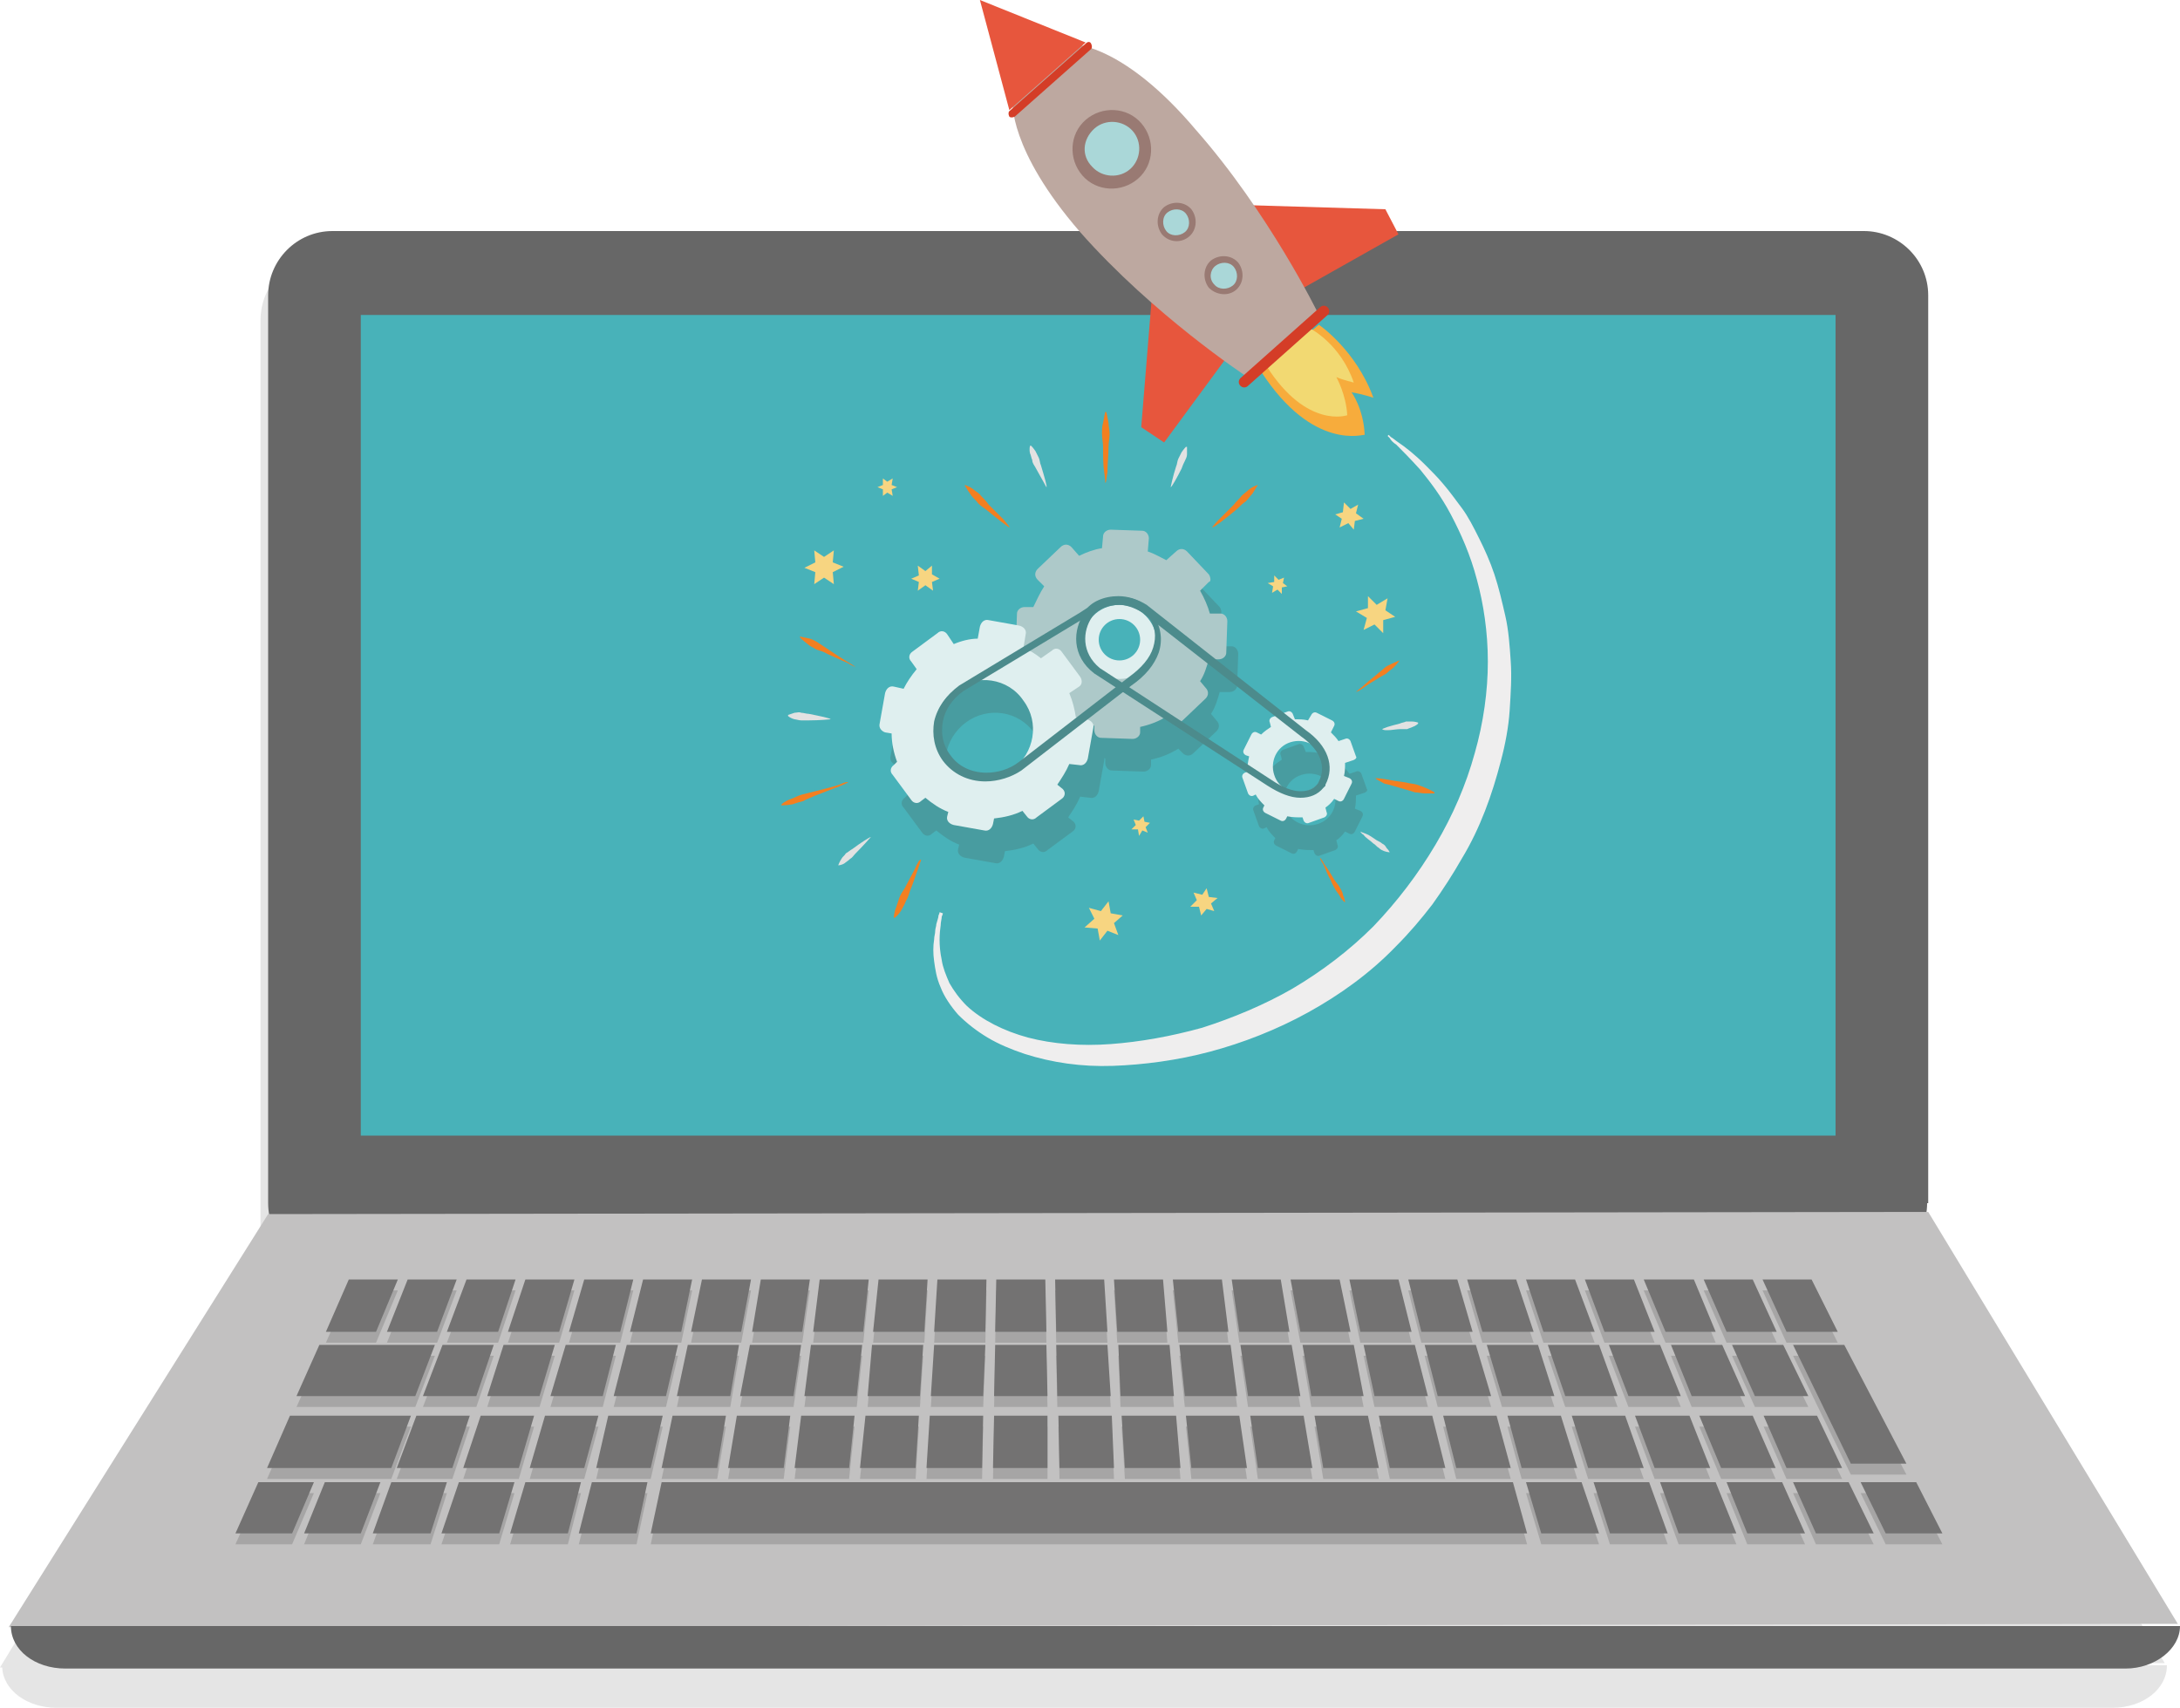 <?xml version="1.0" encoding="utf-8"?>
<!-- Generator: Adobe Illustrator 19.0.0, SVG Export Plug-In . SVG Version: 6.00 Build 0)  -->
<svg version="1.1" id="Layer_1" xmlns="http://www.w3.org/2000/svg" xmlns:xlink="http://www.w3.org/1999/xlink" x="0px" y="0px"
	 viewBox="0 0 200 156.7" style="enable-background:new 0 0 200 156.7;" xml:space="preserve">
<style type="text/css">
	.st0{fill:none;}
	.st1{opacity:0.2;fill-rule:evenodd;clip-rule:evenodd;fill:#818181;}
	.st2{fill-rule:evenodd;clip-rule:evenodd;fill:#676767;}
	.st3{fill-rule:evenodd;clip-rule:evenodd;fill:#C2C1C1;}
	.st4{fill-rule:evenodd;clip-rule:evenodd;fill:#48B2B9;}
	.st5{opacity:0.15;}
	.st6{fill:#090909;}
	.st7{fill:#737272;}
	.st8{fill:#EFEEEE;}
	.st9{fill-rule:evenodd;clip-rule:evenodd;fill:#E7563D;}
	.st10{fill:#BDA8A0;}
	.st11{fill:#AAD7D8;}
	.st12{fill:#997A73;}
	.st13{fill-rule:evenodd;clip-rule:evenodd;fill:#F7AC3C;}
	.st14{fill-rule:evenodd;clip-rule:evenodd;fill:#F2D972;}
	.st15{fill:#D43D27;}
	.st16{fill:#E7563D;}
	.st17{fill-rule:evenodd;clip-rule:evenodd;fill:#F7D581;}
	.st18{fill:#F37F20;}
	.st19{fill:#E2E2E2;}
	.st20{fill:#4B2311;}
	.st21{fill:#ADC9C9;}
	.st22{fill:#DFEFEF;}
	.st23{fill:#4C8B8C;}
</style>
<g id="XMLID_121_">
	<g id="XMLID_894_">
		<g id="XMLID_913_">
			<path id="XMLID_87_" class="st0" d="M100.5,96.2"/>
		</g>
		<g id="XMLID_910_">
			<path id="XMLID_86_" class="st0" d="M100.5,89.6"/>
		</g>
		<g id="XMLID_907_">
			<path id="XMLID_85_" class="st0" d="M111.5,85.6"/>
		</g>
		<g id="XMLID_904_">
			<path id="XMLID_83_" class="st0" d="M109.2,93"/>
		</g>
		<g id="XMLID_901_">
			<path id="XMLID_82_" class="st0" d="M107.3,89.3"/>
		</g>
		<g id="XMLID_898_">
			<path id="XMLID_81_" class="st0" d="M91.2,93"/>
		</g>
		<g id="XMLID_895_">
			<path id="XMLID_63_" class="st0" d="M93.1,89.3"/>
		</g>
	</g>
	<g id="XMLID_122_">
		<path id="XMLID_893_" class="st1" d="M92.5,152.8l106.1-0.2l-22.9-38.2h-0.1c0-0.2,0.1-0.5,0.1-0.8V29.4c0-3.3-2.6-5.9-5.8-5.9
			H29.7c-3.2,0-5.8,2.6-5.8,5.9v84.2c0,0.3,0,0.7,0.1,1l0-1L0,153h0.2c0.1,2.1,2.3,3.7,5,3.7h188.6c2.8,0,5-1.7,5-3.9H92.5z"/>
		<g id="XMLID_123_">
			<g id="XMLID_606_">
				<g id="XMLID_888_">
					<path id="XMLID_892_" class="st2" d="M176.8,110.4c0,3.2-2.6,5.9-5.9,5.9H30.5c-3.2,0-5.9-2.6-5.9-5.9V27.1
						c0-3.2,2.6-5.9,5.9-5.9H171c3.2,0,5.9,2.6,5.9,5.9V110.4z"/>
					<polygon id="XMLID_891_" class="st3" points="24.6,111.4 0.8,149.3 199.8,149 176.9,111.2 					"/>
					<path id="XMLID_890_" class="st2" d="M200,149.2L200,149.2c0,2.1-2.3,3.9-5,3.9H6c-2.8,0-5-1.7-5-3.9l0,0"/>
					<rect id="XMLID_889_" x="33.1" y="28.9" class="st4" width="135.3" height="75.3"/>
				</g>
				<g id="XMLID_607_">
					<g id="XMLID_1671_" class="st5">
						<polygon id="XMLID_1841_" class="st6" points="34.5,123.2 29.9,123.2 32,118.4 36.5,118.4 						"/>
						<polygon id="XMLID_1840_" class="st6" points="38.1,129.1 27.2,129.1 29.3,124.4 39.9,124.4 						"/>
						<polygon id="XMLID_1839_" class="st6" points="35.9,135.7 24.5,135.7 26.6,130.9 37.7,130.9 						"/>
						<polygon id="XMLID_1838_" class="st6" points="40.1,123.2 35.5,123.2 37.4,118.4 41.9,118.4 						"/>
						<polygon id="XMLID_1837_" class="st6" points="45.7,123.2 41,123.2 42.8,118.4 47.3,118.4 						"/>
						<polygon id="XMLID_1836_" class="st6" points="51.3,123.2 46.6,123.2 48.2,118.4 52.7,118.4 						"/>
						<polygon id="XMLID_1835_" class="st6" points="56.9,123.2 52.2,123.2 53.6,118.4 58.1,118.4 						"/>
						<polygon id="XMLID_1834_" class="st6" points="62.5,123.2 57.8,123.2 59,118.4 63.5,118.4 						"/>
						<polygon id="XMLID_1833_" class="st6" points="68,123.2 63.4,123.2 64.4,118.4 68.9,118.4 						"/>
						<polygon id="XMLID_1832_" class="st6" points="73.6,123.2 69,123.2 69.8,118.4 74.3,118.4 						"/>
						<polygon id="XMLID_1831_" class="st6" points="79.2,123.2 74.6,123.2 75.2,118.4 79.7,118.4 						"/>
						<polygon id="XMLID_1830_" class="st6" points="84.8,123.2 80.1,123.2 80.6,118.4 85.1,118.4 						"/>
						<polygon id="XMLID_1829_" class="st6" points="90.4,123.2 85.7,123.2 86,118.4 90.5,118.4 						"/>
						<polygon id="XMLID_1828_" class="st6" points="96,123.2 91.3,123.2 91.4,118.4 95.9,118.4 						"/>
						<polygon id="XMLID_1827_" class="st6" points="101.6,123.2 96.9,123.2 96.8,118.4 101.3,118.4 						"/>
						<polygon id="XMLID_1826_" class="st6" points="107.1,123.2 102.5,123.2 102.2,118.4 106.7,118.4 						"/>
						<polygon id="XMLID_1825_" class="st6" points="112.7,123.2 108.1,123.2 107.6,118.4 112.1,118.4 						"/>
						<polygon id="XMLID_1824_" class="st6" points="118.3,123.2 113.7,123.2 113,118.4 117.5,118.4 						"/>
						<polygon id="XMLID_1823_" class="st6" points="123.9,123.2 119.3,123.2 118.4,118.4 122.9,118.4 						"/>
						<polygon id="XMLID_1822_" class="st6" points="129.5,123.2 124.8,123.2 123.8,118.4 128.3,118.4 						"/>
						<polygon id="XMLID_1821_" class="st6" points="135.1,123.2 130.4,123.2 129.2,118.4 133.7,118.4 						"/>
						<polygon id="XMLID_1820_" class="st6" points="140.7,123.2 136,123.2 134.6,118.4 139.1,118.4 						"/>
						<polygon id="XMLID_1819_" class="st6" points="146.3,123.2 141.6,123.2 140,118.4 144.5,118.4 						"/>
						<polygon id="XMLID_1818_" class="st6" points="151.8,123.2 147.2,123.2 145.4,118.4 149.9,118.4 						"/>
						<polygon id="XMLID_1817_" class="st6" points="157.4,123.2 152.8,123.2 150.8,118.4 155.4,118.4 						"/>
						<polygon id="XMLID_1816_" class="st6" points="163,123.2 158.4,123.2 156.3,118.4 160.8,118.4 						"/>
						<polygon id="XMLID_1815_" class="st6" points="168.6,123.2 163.9,123.2 161.7,118.4 166.2,118.4 						"/>
						<polygon id="XMLID_1814_" class="st6" points="26.8,141.7 21.6,141.7 23.7,137 28.8,137 						"/>
						<polygon id="XMLID_1813_" class="st6" points="33.1,141.7 27.9,141.7 29.8,137 34.9,137 						"/>
						<polygon id="XMLID_1812_" class="st6" points="39.5,141.7 34.2,141.7 35.9,137 41,137 						"/>
						<polygon id="XMLID_1811_" class="st6" points="45.8,141.7 40.5,141.7 42.1,137 47.2,137 						"/>
						<polygon id="XMLID_1810_" class="st6" points="52.1,141.7 46.8,141.7 48.2,137 53.3,137 						"/>
						<polygon id="XMLID_1809_" class="st6" points="58.4,141.7 53.1,141.7 54.3,137 59.4,137 						"/>
						<polygon id="XMLID_1808_" class="st6" points="140.1,141.7 59.7,141.7 60.7,137 138.8,137 						"/>
						<polygon id="XMLID_1807_" class="st6" points="146.7,141.7 141.4,141.7 140,137 145.1,137 						"/>
						<polygon id="XMLID_1806_" class="st6" points="153,141.7 147.7,141.7 146.2,137 151.3,137 						"/>
						<polygon id="XMLID_1805_" class="st6" points="159.3,141.7 154,141.7 152.3,137 157.4,137 						"/>
						<polygon id="XMLID_1804_" class="st6" points="165.6,141.7 160.3,141.7 158.4,137 163.5,137 						"/>
						<polygon id="XMLID_1803_" class="st6" points="171.9,141.7 166.6,141.7 164.5,137 169.6,137 						"/>
						<polygon id="XMLID_1802_" class="st6" points="178.2,141.7 173,141.7 170.7,137 175.8,137 						"/>
						<polygon id="XMLID_1801_" class="st6" points="43.7,129.1 38.8,129.1 40.6,124.4 45.3,124.4 						"/>
						<polygon id="XMLID_1800_" class="st6" points="49.5,129.1 44.7,129.1 46.2,124.4 50.9,124.4 						"/>
						<polygon id="XMLID_1799_" class="st6" points="55.3,129.1 50.5,129.1 51.9,124.4 56.5,124.4 						"/>
						<polygon id="XMLID_1798_" class="st6" points="61.1,129.1 56.3,129.1 57.5,124.4 62.2,124.4 						"/>
						<polygon id="XMLID_1797_" class="st6" points="67,129.1 62.1,129.1 63.1,124.4 67.8,124.4 						"/>
						<polygon id="XMLID_1796_" class="st6" points="72.8,129.1 67.9,129.1 68.8,124.4 73.5,124.4 						"/>
						<polygon id="XMLID_1795_" class="st6" points="78.6,129.1 73.8,129.1 74.4,124.4 79.1,124.4 						"/>
						<polygon id="XMLID_1794_" class="st6" points="84.4,129.1 79.6,129.1 80,124.4 84.7,124.4 						"/>
						<polygon id="XMLID_1793_" class="st6" points="90.2,129.1 85.4,129.1 85.7,124.4 90.4,124.4 						"/>
						<polygon id="XMLID_1792_" class="st6" points="96.1,129.1 91.2,129.1 91.3,124.4 96,124.4 						"/>
						<polygon id="XMLID_1791_" class="st6" points="101.9,129.1 97,129.1 96.9,124.4 101.6,124.4 						"/>
						<polygon id="XMLID_1790_" class="st6" points="107.7,129.1 102.8,129.1 102.6,124.4 107.3,124.4 						"/>
						<polygon id="XMLID_1789_" class="st6" points="113.5,129.1 108.7,129.1 108.2,124.4 112.9,124.4 						"/>
						<polygon id="XMLID_1788_" class="st6" points="119.3,129.1 114.5,129.1 113.8,124.4 118.5,124.4 						"/>
						<polygon id="XMLID_1787_" class="st6" points="125.1,129.1 120.3,129.1 119.5,124.4 124.2,124.4 						"/>
						<polygon id="XMLID_1786_" class="st6" points="131,129.1 126.1,129.1 125.1,124.4 129.8,124.4 						"/>
						<polygon id="XMLID_1785_" class="st6" points="136.8,129.1 131.9,129.1 130.7,124.4 135.4,124.4 						"/>
						<polygon id="XMLID_1784_" class="st6" points="142.6,129.1 137.8,129.1 136.4,124.4 141.1,124.4 						"/>
						<polygon id="XMLID_1783_" class="st6" points="148.4,129.1 143.6,129.1 142,124.4 146.7,124.4 						"/>
						<polygon id="XMLID_1782_" class="st6" points="154.2,129.1 149.4,129.1 147.6,124.4 152.3,124.4 						"/>
						<polygon id="XMLID_1781_" class="st6" points="160.1,129.1 155.2,129.1 153.3,124.4 158,124.4 						"/>
						<polygon id="XMLID_1780_" class="st6" points="165.9,129.1 161,129.1 158.9,124.4 163.6,124.4 						"/>
						<polygon id="XMLID_1779_" class="st6" points="174.9,135.3 169.8,135.3 164.5,124.4 169.2,124.4 						"/>
						<polygon id="XMLID_1778_" class="st6" points="41.5,135.7 36.4,135.7 38.2,130.9 43.1,130.9 						"/>
						<polygon id="XMLID_1777_" class="st6" points="47.6,135.7 42.5,135.7 44.1,130.9 49,130.9 						"/>
						<polygon id="XMLID_1776_" class="st6" points="53.6,135.7 48.6,135.7 50,130.9 54.9,130.9 						"/>
						<polygon id="XMLID_1775_" class="st6" points="59.7,135.7 54.7,135.7 55.8,130.9 60.8,130.9 						"/>
						<polygon id="XMLID_1774_" class="st6" points="65.8,135.7 60.7,135.7 61.7,130.9 66.6,130.9 						"/>
						<polygon id="XMLID_1773_" class="st6" points="71.9,135.7 66.8,135.7 67.6,130.9 72.5,130.9 						"/>
						<polygon id="XMLID_1772_" class="st6" points="77.9,135.7 72.9,135.7 73.5,130.9 78.4,130.9 						"/>
						<polygon id="XMLID_1771_" class="st6" points="84,135.7 78.9,135.7 79.4,130.9 84.3,130.9 						"/>
						<polygon id="XMLID_1770_" class="st6" points="90.1,135.7 85,135.7 85.3,130.9 90.2,130.9 						"/>
						<polygon id="XMLID_1769_" class="st6" points="96.1,135.7 91.1,135.7 91.2,130.9 96.1,130.9 						"/>
						<polygon id="XMLID_1768_" class="st6" points="102.2,135.7 97.2,135.7 97.1,130.9 102,130.9 						"/>
						<polygon id="XMLID_1767_" class="st6" points="108.3,135.7 103.2,135.7 102.9,130.9 107.9,130.9 						"/>
						<polygon id="XMLID_1766_" class="st6" points="114.4,135.7 109.3,135.7 108.8,130.9 113.7,130.9 						"/>
						<polygon id="XMLID_1765_" class="st6" points="120.4,135.7 115.4,135.7 114.7,130.9 119.6,130.9 						"/>
						<polygon id="XMLID_1764_" class="st6" points="126.5,135.7 121.4,135.7 120.6,130.9 125.5,130.9 						"/>
						<polygon id="XMLID_1763_" class="st6" points="132.6,135.7 127.5,135.7 126.5,130.9 131.4,130.9 						"/>
						<polygon id="XMLID_1762_" class="st6" points="138.6,135.7 133.6,135.7 132.4,130.9 137.3,130.9 						"/>
						<polygon id="XMLID_1761_" class="st6" points="144.7,135.7 139.6,135.7 138.3,130.9 143.2,130.9 						"/>
						<polygon id="XMLID_1760_" class="st6" points="150.8,135.7 145.7,135.7 144.2,130.9 149.1,130.9 						"/>
						<polygon id="XMLID_1759_" class="st6" points="156.9,135.7 151.8,135.7 150,130.9 155,130.9 						"/>
						<polygon id="XMLID_1758_" class="st6" points="162.9,135.7 157.9,135.7 155.9,130.9 160.8,130.9 						"/>
						<polygon id="XMLID_1757_" class="st6" points="169,135.7 163.9,135.7 161.8,130.9 166.7,130.9 						"/>
					</g>
					<g id="XMLID_1412_">
						<g id="XMLID_1499_">
							<polygon id="XMLID_1584_" class="st7" points="34.5,122.2 29.9,122.2 32,117.4 36.5,117.4 							"/>
							<polygon id="XMLID_1583_" class="st7" points="38.1,128.1 27.2,128.1 29.3,123.4 39.9,123.4 							"/>
							<polygon id="XMLID_1582_" class="st7" points="35.9,134.7 24.5,134.7 26.6,129.9 37.7,129.9 							"/>
							<polygon id="XMLID_1581_" class="st7" points="40.1,122.2 35.5,122.2 37.4,117.4 41.9,117.4 							"/>
							<polygon id="XMLID_1580_" class="st7" points="45.7,122.2 41,122.2 42.8,117.4 47.3,117.4 							"/>
							<polygon id="XMLID_1579_" class="st7" points="51.3,122.2 46.6,122.2 48.2,117.4 52.7,117.4 							"/>
							<polygon id="XMLID_1578_" class="st7" points="56.9,122.2 52.2,122.2 53.6,117.4 58.1,117.4 							"/>
							<polygon id="XMLID_1577_" class="st7" points="62.5,122.2 57.8,122.2 59,117.4 63.5,117.4 							"/>
							<polygon id="XMLID_1576_" class="st7" points="68,122.2 63.4,122.2 64.4,117.4 68.9,117.4 							"/>
							<polygon id="XMLID_1575_" class="st7" points="73.6,122.2 69,122.2 69.8,117.4 74.3,117.4 							"/>
							<polygon id="XMLID_1574_" class="st7" points="79.2,122.2 74.6,122.2 75.2,117.4 79.7,117.4 							"/>
							<polygon id="XMLID_1573_" class="st7" points="84.8,122.2 80.1,122.2 80.6,117.4 85.1,117.4 							"/>
							<polygon id="XMLID_1572_" class="st7" points="90.4,122.2 85.7,122.2 86,117.4 90.5,117.4 							"/>
							<polygon id="XMLID_1571_" class="st7" points="96,122.2 91.3,122.2 91.4,117.4 95.9,117.4 							"/>
							<polygon id="XMLID_1570_" class="st7" points="101.6,122.2 96.9,122.2 96.8,117.4 101.3,117.4 							"/>
							<polygon id="XMLID_1569_" class="st7" points="107.1,122.2 102.5,122.2 102.2,117.4 106.7,117.4 							"/>
							<polygon id="XMLID_1568_" class="st7" points="112.7,122.2 108.1,122.2 107.6,117.4 112.1,117.4 							"/>
							<polygon id="XMLID_1567_" class="st7" points="118.3,122.2 113.7,122.2 113,117.4 117.5,117.4 							"/>
							<polygon id="XMLID_1566_" class="st7" points="123.9,122.2 119.3,122.2 118.4,117.4 122.9,117.4 							"/>
							<polygon id="XMLID_1565_" class="st7" points="129.5,122.2 124.8,122.2 123.8,117.4 128.3,117.4 							"/>
							<polygon id="XMLID_1564_" class="st7" points="135.1,122.2 130.4,122.2 129.2,117.4 133.7,117.4 							"/>
							<polygon id="XMLID_1563_" class="st7" points="140.7,122.2 136,122.2 134.6,117.4 139.1,117.4 							"/>
							<polygon id="XMLID_1562_" class="st7" points="146.3,122.2 141.6,122.2 140,117.4 144.5,117.4 							"/>
							<polygon id="XMLID_1561_" class="st7" points="151.8,122.2 147.2,122.2 145.4,117.4 149.9,117.4 							"/>
							<polygon id="XMLID_1560_" class="st7" points="157.4,122.2 152.8,122.2 150.8,117.4 155.4,117.4 							"/>
							<polygon id="XMLID_1559_" class="st7" points="163,122.2 158.4,122.2 156.3,117.4 160.8,117.4 							"/>
							<polygon id="XMLID_1558_" class="st7" points="168.6,122.2 163.9,122.2 161.7,117.4 166.2,117.4 							"/>
							<polygon id="XMLID_1557_" class="st7" points="26.8,140.7 21.6,140.7 23.7,136 28.8,136 							"/>
							<polygon id="XMLID_1556_" class="st7" points="33.1,140.7 27.9,140.7 29.8,136 34.9,136 							"/>
							<polygon id="XMLID_1555_" class="st7" points="39.5,140.7 34.2,140.7 35.9,136 41,136 							"/>
							<polygon id="XMLID_1554_" class="st7" points="45.8,140.7 40.5,140.7 42.1,136 47.2,136 							"/>
							<polygon id="XMLID_1553_" class="st7" points="52.1,140.7 46.8,140.7 48.2,136 53.3,136 							"/>
							<polygon id="XMLID_1552_" class="st7" points="58.4,140.7 53.1,140.7 54.3,136 59.4,136 							"/>
							<polygon id="XMLID_1551_" class="st7" points="140.1,140.7 59.7,140.7 60.7,136 138.8,136 							"/>
							<polygon id="XMLID_1550_" class="st7" points="146.7,140.7 141.4,140.7 140,136 145.1,136 							"/>
							<polygon id="XMLID_1549_" class="st7" points="153,140.7 147.7,140.7 146.2,136 151.3,136 							"/>
							<polygon id="XMLID_1548_" class="st7" points="159.3,140.7 154,140.7 152.3,136 157.4,136 							"/>
							<polygon id="XMLID_1547_" class="st7" points="165.6,140.7 160.3,140.7 158.4,136 163.5,136 							"/>
							<polygon id="XMLID_1546_" class="st7" points="171.9,140.7 166.6,140.7 164.5,136 169.6,136 							"/>
							<polygon id="XMLID_1545_" class="st7" points="178.2,140.7 173,140.7 170.7,136 175.8,136 							"/>
							<polygon id="XMLID_1544_" class="st7" points="43.7,128.1 38.8,128.1 40.6,123.4 45.3,123.4 							"/>
							<polygon id="XMLID_1543_" class="st7" points="49.5,128.1 44.7,128.1 46.2,123.4 50.9,123.4 							"/>
							<polygon id="XMLID_1542_" class="st7" points="55.3,128.1 50.5,128.1 51.9,123.4 56.5,123.4 							"/>
							<polygon id="XMLID_1541_" class="st7" points="61.1,128.1 56.3,128.1 57.5,123.4 62.2,123.4 							"/>
							<polygon id="XMLID_1540_" class="st7" points="67,128.1 62.1,128.1 63.1,123.4 67.8,123.4 							"/>
							<polygon id="XMLID_1539_" class="st7" points="72.8,128.1 67.9,128.1 68.8,123.4 73.5,123.4 							"/>
							<polygon id="XMLID_1538_" class="st7" points="78.6,128.1 73.8,128.1 74.4,123.4 79.1,123.4 							"/>
							<polygon id="XMLID_1537_" class="st7" points="84.4,128.1 79.6,128.1 80,123.4 84.7,123.4 							"/>
							<polygon id="XMLID_1536_" class="st7" points="90.2,128.1 85.4,128.1 85.7,123.4 90.4,123.4 							"/>
							<polygon id="XMLID_1535_" class="st7" points="96.1,128.1 91.2,128.1 91.3,123.4 96,123.4 							"/>
							<polygon id="XMLID_1534_" class="st7" points="101.9,128.1 97,128.1 96.9,123.4 101.6,123.4 							"/>
							<polygon id="XMLID_1533_" class="st7" points="107.7,128.1 102.8,128.1 102.6,123.4 107.3,123.4 							"/>
							<polygon id="XMLID_1532_" class="st7" points="113.5,128.1 108.7,128.1 108.2,123.4 112.9,123.4 							"/>
							<polygon id="XMLID_1531_" class="st7" points="119.3,128.1 114.5,128.1 113.8,123.4 118.5,123.4 							"/>
							<polygon id="XMLID_1530_" class="st7" points="125.1,128.1 120.3,128.1 119.5,123.4 124.2,123.4 							"/>
							<polygon id="XMLID_1529_" class="st7" points="131,128.1 126.1,128.1 125.1,123.4 129.8,123.4 							"/>
							<polygon id="XMLID_1528_" class="st7" points="136.8,128.1 131.9,128.1 130.7,123.4 135.4,123.4 							"/>
							<polygon id="XMLID_1527_" class="st7" points="142.6,128.1 137.8,128.1 136.4,123.4 141.1,123.4 							"/>
							<polygon id="XMLID_1526_" class="st7" points="148.4,128.1 143.6,128.1 142,123.4 146.7,123.4 							"/>
							<polygon id="XMLID_1525_" class="st7" points="154.2,128.1 149.4,128.1 147.6,123.4 152.3,123.4 							"/>
							<polygon id="XMLID_1524_" class="st7" points="160.1,128.1 155.2,128.1 153.3,123.4 158,123.4 							"/>
							<polygon id="XMLID_1523_" class="st7" points="165.9,128.1 161,128.1 158.9,123.4 163.6,123.4 							"/>
							<polygon id="XMLID_1522_" class="st7" points="174.9,134.3 169.8,134.3 164.5,123.4 169.2,123.4 							"/>
							<polygon id="XMLID_1521_" class="st7" points="41.5,134.7 36.4,134.7 38.2,129.9 43.1,129.9 							"/>
							<polygon id="XMLID_1520_" class="st7" points="47.6,134.7 42.5,134.7 44.1,129.9 49,129.9 							"/>
							<polygon id="XMLID_1519_" class="st7" points="53.6,134.7 48.6,134.7 50,129.9 54.9,129.9 							"/>
							<polygon id="XMLID_1518_" class="st7" points="59.7,134.7 54.7,134.7 55.8,129.9 60.8,129.9 							"/>
							<polygon id="XMLID_1517_" class="st7" points="65.8,134.7 60.7,134.7 61.7,129.9 66.6,129.9 							"/>
							<polygon id="XMLID_1516_" class="st7" points="71.9,134.7 66.8,134.7 67.6,129.9 72.5,129.9 							"/>
							<polygon id="XMLID_1515_" class="st7" points="77.9,134.7 72.9,134.7 73.5,129.9 78.4,129.9 							"/>
							<polygon id="XMLID_1514_" class="st7" points="84,134.7 78.9,134.7 79.4,129.9 84.3,129.9 							"/>
							<polygon id="XMLID_1513_" class="st7" points="90.1,134.7 85,134.7 85.3,129.9 90.2,129.9 							"/>
							<polygon id="XMLID_1512_" class="st7" points="96.1,134.7 91.1,134.7 91.2,129.9 96.1,129.9 							"/>
							<polygon id="XMLID_1511_" class="st7" points="102.2,134.7 97.2,134.7 97.1,129.9 102,129.9 							"/>
							<polygon id="XMLID_1510_" class="st7" points="108.3,134.7 103.2,134.7 102.9,129.9 107.9,129.9 							"/>
							<polygon id="XMLID_1509_" class="st7" points="114.4,134.7 109.3,134.7 108.8,129.9 113.7,129.9 							"/>
							<polygon id="XMLID_1508_" class="st7" points="120.4,134.7 115.4,134.7 114.7,129.9 119.6,129.9 							"/>
							<polygon id="XMLID_1507_" class="st7" points="126.5,134.7 121.4,134.7 120.6,129.9 125.5,129.9 							"/>
							<polygon id="XMLID_1506_" class="st7" points="132.6,134.7 127.5,134.7 126.5,129.9 131.4,129.9 							"/>
							<polygon id="XMLID_1505_" class="st7" points="138.6,134.7 133.6,134.7 132.4,129.9 137.3,129.9 							"/>
							<polygon id="XMLID_1504_" class="st7" points="144.7,134.7 139.6,134.7 138.3,129.9 143.2,129.9 							"/>
							<polygon id="XMLID_1503_" class="st7" points="150.8,134.7 145.7,134.7 144.2,129.9 149.1,129.9 							"/>
							<polygon id="XMLID_1502_" class="st7" points="156.9,134.7 151.8,134.7 150,129.9 155,129.9 							"/>
							<polygon id="XMLID_1501_" class="st7" points="162.9,134.7 157.9,134.7 155.9,129.9 160.8,129.9 							"/>
							<polygon id="XMLID_1500_" class="st7" points="169,134.7 163.9,134.7 161.8,129.9 166.7,129.9 							"/>
						</g>
					</g>
				</g>
			</g>
			<g id="XMLID_124_">
				<g id="XMLID_552_">
					<path id="XMLID_588_" class="st8" d="M127.4,39.9c0,0,0.1,0.1,0.2,0.2c0.2,0.1,0.4,0.3,0.7,0.5c0.6,0.4,1.5,1.1,2.5,2.1
						c0.5,0.5,1.1,1.1,1.6,1.7c0.6,0.7,1.1,1.4,1.7,2.2c0.6,0.8,1.1,1.8,1.6,2.8c0.5,1,1,2.1,1.4,3.3c0.4,1.2,0.7,2.5,1,3.8
						c0.3,1.3,0.4,2.7,0.5,4.2c0.1,1.4,0,2.9-0.1,4.5c-0.1,1.5-0.4,3.1-0.8,4.6c-0.8,3.1-1.9,6.2-3.6,9c-0.8,1.4-1.7,2.8-2.7,4.2
						c-1,1.3-2.1,2.6-3.3,3.8c-2.4,2.5-5.2,4.5-8.1,6.1c-2.9,1.6-6,2.8-9,3.6c-3,0.8-6.1,1.2-8.9,1.3c-2.9,0.1-5.6-0.3-8.1-1.1
						c-1.2-0.4-2.4-0.9-3.4-1.5c-1-0.6-1.9-1.3-2.7-2.1c-0.7-0.8-1.3-1.7-1.6-2.5c-0.4-0.9-0.5-1.7-0.6-2.4c-0.1-0.7-0.1-1.4,0-2
						c0-0.3,0.1-0.5,0.1-0.8c0-0.2,0.1-0.4,0.1-0.6c0.1-0.4,0.2-0.6,0.2-0.8c0.1-0.2,0.1-0.3,0.1-0.3l0.3,0.1c0,0,0,0.1-0.1,0.3
						c0,0.2-0.1,0.5-0.1,0.8c-0.1,0.7-0.2,1.8,0.1,3.2c0.1,0.7,0.4,1.4,0.7,2.1c0.4,0.7,0.9,1.4,1.6,2.1c1.4,1.3,3.4,2.3,5.6,2.9
						c2.3,0.6,4.9,0.8,7.6,0.6c2.7-0.2,5.5-0.7,8.4-1.5c2.8-0.9,5.7-2.1,8.3-3.6c2.7-1.6,5.2-3.5,7.4-5.7c2.2-2.3,4.1-4.8,5.7-7.5
						c1.6-2.7,2.8-5.5,3.6-8.4c0.8-2.8,1.2-5.7,1.2-8.4c0-2.7-0.4-5.3-1-7.5c-0.6-2.3-1.5-4.3-2.4-6c-0.9-1.7-1.9-3-2.8-4.1
						c-0.9-1-1.7-1.8-2.2-2.3c-0.3-0.2-0.5-0.4-0.6-0.6c-0.1-0.1-0.2-0.2-0.2-0.2L127.4,39.9z"/>
					<g id="XMLID_553_">
						<polyline id="XMLID_587_" class="st9" points="113.6,18.8 127.1,19.2 128.3,21.5 118.9,26.8 						"/>
						<polyline id="XMLID_586_" class="st9" points="105.8,25.7 104.7,39.2 106.8,40.6 113.2,31.9 						"/>
						<g id="XMLID_564_">
							<path id="XMLID_585_" class="st10" d="M98.7,4.1l-2.9,2.6l-2.9,2.6c0,0-0.4,4.4,6.2,12c6.7,7.6,15.2,13.2,15.2,13.2l3.3-2.9
								l3.3-2.9c0,0-4.5-9.2-11.2-16.8C103.2,4.2,98.7,4.1,98.7,4.1z"/>
							<g id="XMLID_566_">
								<g id="XMLID_580_">
									<circle id="XMLID_584_" class="st11" cx="102" cy="13.7" r="3"/>
									<path id="XMLID_581_" class="st12" d="M104.4,16.4c1.5-1.3,1.6-3.6,0.3-5.1c-1.3-1.5-3.6-1.6-5.1-0.3
										c-1.5,1.3-1.6,3.6-0.3,5.1C100.6,17.6,102.9,17.7,104.4,16.4z M100.4,11.8c1-0.9,2.6-0.8,3.5,0.2c0.9,1,0.8,2.6-0.2,3.5
										c-1,0.9-2.6,0.8-3.5-0.2C99.2,14.3,99.3,12.8,100.4,11.8z"/>
								</g>
								<g id="XMLID_575_">
									<circle id="XMLID_579_" class="st11" cx="107.9" cy="20.4" r="1.4"/>
									<path id="XMLID_576_" class="st12" d="M109.1,21.7c0.7-0.6,0.8-1.7,0.2-2.5c-0.6-0.7-1.7-0.8-2.5-0.2
										c-0.7,0.6-0.8,1.7-0.2,2.5C107.3,22.3,108.4,22.3,109.1,21.7z M107.1,19.5c0.5-0.4,1.3-0.4,1.7,0.1
										c0.4,0.5,0.4,1.3-0.1,1.7c-0.5,0.4-1.3,0.4-1.7-0.1C106.6,20.7,106.6,19.9,107.1,19.5z"/>
								</g>
								<g id="XMLID_567_">
									<circle id="XMLID_574_" class="st11" cx="112.3" cy="25.3" r="1.4"/>
									<path id="XMLID_568_" class="st12" d="M113.4,26.6c0.7-0.6,0.8-1.7,0.2-2.5c-0.6-0.7-1.7-0.8-2.5-0.2
										c-0.7,0.6-0.8,1.7-0.2,2.5C111.6,27.1,112.7,27.2,113.4,26.6z M111.5,24.4c0.5-0.4,1.3-0.4,1.7,0.1
										c0.4,0.5,0.4,1.3-0.1,1.7c-0.5,0.4-1.3,0.4-1.7-0.1C110.9,25.6,111,24.8,111.5,24.4z"/>
								</g>
							</g>
						</g>
						<g id="XMLID_558_">
							<path id="XMLID_563_" class="st13" d="M115.7,34.1l5.3-4.3c0,0,3.4,2.3,5,6.7c0,0-0.8-0.3-2-0.5c0,0,1.1,1.5,1.2,3.9
								C125.2,39.8,120.5,41.5,115.7,34.1z"/>
							<path id="XMLID_562_" class="st14" d="M116.2,33.6l4.1-3.4c0,0,2.7,1.4,3.9,4.9c0,0-0.9-0.2-1.6-0.5c0,0,0.9,1.6,1,3.5
								C123.6,38.1,119.9,39.4,116.2,33.6z"/>
							<path id="XMLID_559_" class="st15" d="M121.8,28.2c0.2,0.2,0.2,0.5,0,0.7l-7.3,6.5c-0.2,0.2-0.5,0.2-0.7,0l0,0
								c-0.2-0.2-0.2-0.5,0-0.7l7.3-6.5C121.3,28,121.6,28,121.8,28.2L121.8,28.2z"/>
						</g>
						<g id="XMLID_554_">
							<polygon id="XMLID_557_" class="st16" points="92.6,10.1 89.9,0 99.6,3.9 							"/>
							<path id="XMLID_556_" class="st15" d="M100.1,4c0.1,0.2,0.1,0.4,0,0.5l-7,6.2c-0.2,0.1-0.4,0.1-0.5,0l0,0
								c-0.1-0.2-0.1-0.4,0-0.5l7-6.2C99.8,3.8,100,3.8,100.1,4L100.1,4z"/>
						</g>
					</g>
				</g>
				<g id="XMLID_133_">
					<g id="XMLID_513_">
						<g id="XMLID_536_">
							<g id="XMLID_548_">
								<polygon id="XMLID_551_" class="st17" points="111.4,83.6 110.7,83.4 110.2,84 110,83.2 109.2,83.2 109.8,82.6 109.5,81.9 
									110.3,82.1 110.7,81.5 110.9,82.3 111.7,82.4 111.1,82.9 								"/>
								<polygon id="XMLID_550_" class="st17" points="102.6,85.8 101.6,85.4 100.9,86.3 100.7,85.2 99.5,85.1 100.4,84.3 
									99.9,83.3 101,83.6 101.7,82.7 101.9,83.8 103,84 102.2,84.7 								"/>
								<polygon id="XMLID_549_" class="st17" points="105.3,76.4 104.8,76.2 104.5,76.7 104.4,76.1 103.8,76.1 104.2,75.7 
									104,75.2 104.5,75.3 104.9,74.9 105,75.4 105.5,75.5 105.1,75.9 								"/>
							</g>
							<g id="XMLID_543_">
								<polygon id="XMLID_547_" class="st17" points="124.6,46.3 124.4,47.1 125.1,47.6 124.3,47.8 124.2,48.6 123.7,48 
									122.9,48.4 123.1,47.6 122.5,47.2 123.2,47 123.3,46.1 123.9,46.7 								"/>
								<polygon id="XMLID_545_" class="st17" points="127.3,54.9 127.1,56 128,56.6 126.9,56.9 126.9,58.1 126.1,57.3 125.1,57.8 
									125.4,56.7 124.4,56.1 125.5,55.8 125.5,54.7 126.3,55.5 								"/>
								<polygon id="XMLID_544_" class="st17" points="117.8,53 117.7,53.5 118.1,53.8 117.6,53.9 117.6,54.5 117.2,54.1 
									116.7,54.4 116.8,53.8 116.3,53.5 116.9,53.4 116.9,52.8 117.3,53.2 								"/>
							</g>
							<g id="XMLID_538_">
								<polygon id="XMLID_542_" class="st17" points="85.6,54.2 84.9,53.7 84.2,54.2 84.3,53.4 83.6,53.1 84.3,52.8 84.2,51.9 
									84.9,52.4 85.5,51.9 85.5,52.7 86.2,53.1 85.5,53.4 								"/>
								<polygon id="XMLID_540_" class="st17" points="76.5,53.6 75.6,53 74.7,53.6 74.8,52.5 73.8,52.1 74.8,51.6 74.7,50.5 
									75.6,51.1 76.5,50.5 76.4,51.6 77.4,52 76.4,52.5 								"/>
								<polygon id="XMLID_539_" class="st17" points="81.9,45.5 81.4,45.2 81,45.5 81,44.9 80.5,44.7 81,44.5 81,43.9 81.4,44.2 
									81.9,43.9 81.8,44.5 82.3,44.7 81.8,44.9 								"/>
							</g>
						</g>
						<g id="XMLID_515_">
							<g id="XMLID_529_">
								<path id="XMLID_535_" class="st18" d="M101.4,44.3c0,0,0-0.4-0.1-1c-0.1-0.6-0.1-1.4-0.1-2.3c0-0.4-0.1-0.8-0.1-1.2
									c0-0.4,0-0.7,0.1-1c0.1-0.6,0.2-1,0.2-1h0.1c0,0,0.1,0.4,0.2,1c0,0.3,0.1,0.7,0.1,1c0,0.4-0.1,0.8-0.1,1.2
									c0,0.8-0.1,1.6-0.1,2.3C101.5,43.9,101.5,44.3,101.4,44.3L101.4,44.3z"/>
								<path id="XMLID_533_" class="st18" d="M111.2,48.4c0,0,0.2-0.3,0.6-0.7c0.4-0.4,0.9-0.9,1.4-1.4c0.2-0.3,0.5-0.5,0.7-0.8
									c0.2-0.2,0.5-0.4,0.7-0.6c0.4-0.3,0.8-0.4,0.8-0.4l0,0c0,0-0.2,0.3-0.5,0.8c-0.2,0.2-0.4,0.5-0.6,0.7
									c-0.3,0.2-0.5,0.4-0.8,0.7c-0.6,0.5-1.1,0.9-1.5,1.2C111.6,48.2,111.3,48.4,111.2,48.4L111.2,48.4z"/>
								<path id="XMLID_532_" class="st18" d="M92.6,48.4c0,0-0.3-0.2-0.7-0.5c-0.4-0.3-1-0.8-1.5-1.2c-0.3-0.2-0.6-0.4-0.8-0.7
									c-0.2-0.2-0.5-0.5-0.6-0.7c-0.3-0.4-0.5-0.8-0.5-0.8l0,0c0,0,0.4,0.1,0.8,0.4c0.2,0.2,0.5,0.3,0.7,0.6
									c0.2,0.2,0.5,0.5,0.7,0.8c0.5,0.5,1,1,1.4,1.4C92.4,48.1,92.7,48.4,92.6,48.4L92.6,48.4z"/>
								<path id="XMLID_531_" class="st19" d="M96,44.7c0,0-0.5-0.9-1-1.8c-0.1-0.2-0.3-0.4-0.3-0.7c-0.1-0.2-0.1-0.4-0.2-0.6
									c-0.1-0.4,0-0.7,0-0.7l0.1,0c0,0,0.2,0.2,0.4,0.5c0.1,0.2,0.2,0.4,0.3,0.6c0.1,0.2,0.1,0.5,0.2,0.7
									C95.8,43.7,96.1,44.7,96,44.7L96,44.7z"/>
								<path id="XMLID_530_" class="st19" d="M107.4,44.7c0,0,0.2-1,0.5-1.9c0.1-0.2,0.1-0.5,0.2-0.7c0.1-0.2,0.2-0.4,0.3-0.6
									c0.2-0.3,0.4-0.5,0.4-0.5l0.1,0c0,0,0,0.3,0,0.7c0,0.2-0.1,0.4-0.2,0.6c-0.1,0.2-0.2,0.4-0.3,0.7
									C108,43.8,107.5,44.7,107.4,44.7L107.4,44.7z"/>
							</g>
							<g id="XMLID_523_">
								<path id="XMLID_528_" class="st18" d="M77.8,71.8c0,0-0.4,0.2-0.9,0.4c-0.6,0.2-1.3,0.5-2.1,0.8c-0.4,0.2-0.8,0.3-1.1,0.5
									c-0.4,0.1-0.7,0.2-1,0.3c-0.6,0.1-1,0.1-1,0.1l0-0.1c0,0,0.3-0.3,0.9-0.5c0.3-0.1,0.6-0.3,1-0.4c0.4-0.1,0.8-0.2,1.2-0.3
									c0.8-0.2,1.6-0.4,2.2-0.6C77.4,71.8,77.8,71.7,77.8,71.8L77.8,71.8z"/>
								<path id="XMLID_527_" class="st18" d="M78.5,61.2c0,0-0.3-0.1-0.8-0.4c-0.5-0.2-1.1-0.5-1.8-0.8c-0.3-0.2-0.7-0.3-1-0.4
									c-0.3-0.2-0.6-0.3-0.8-0.5c-0.4-0.3-0.7-0.6-0.7-0.6l0-0.1c0,0,0.4,0.1,0.9,0.2c0.3,0.1,0.5,0.2,0.8,0.4
									c0.3,0.2,0.6,0.4,0.9,0.6c0.6,0.4,1.2,0.8,1.7,1.1C78.2,61,78.5,61.2,78.5,61.2L78.5,61.2z"/>
								<path id="XMLID_526_" class="st18" d="M84.5,78.9c0,0-0.1,0.3-0.3,0.9c-0.2,0.5-0.4,1.2-0.7,1.9c-0.1,0.3-0.2,0.7-0.4,1
									c-0.1,0.3-0.3,0.6-0.4,0.8c-0.3,0.5-0.6,0.7-0.6,0.7l-0.1,0c0,0,0-0.4,0.2-0.9c0.1-0.3,0.2-0.6,0.3-0.9
									c0.1-0.3,0.3-0.6,0.5-0.9c0.3-0.6,0.7-1.3,0.9-1.7C84.2,79.1,84.4,78.8,84.5,78.9L84.5,78.9z"/>
								<path id="XMLID_525_" class="st19" d="M79.9,76.8c0,0-0.7,0.8-1.4,1.5c-0.2,0.2-0.3,0.4-0.5,0.5c-0.2,0.2-0.4,0.3-0.5,0.4
									c-0.3,0.2-0.6,0.2-0.6,0.2l0,0c0,0,0.1-0.3,0.3-0.6c0.1-0.2,0.3-0.3,0.4-0.5c0.2-0.1,0.4-0.3,0.6-0.4
									C79,77.3,79.8,76.8,79.9,76.8L79.9,76.8z"/>
								<path id="XMLID_524_" class="st19" d="M76.2,66c0,0-1,0.1-2,0.1c-0.3,0-0.5,0-0.7,0c-0.2,0-0.5-0.1-0.6-0.1
									c-0.4-0.1-0.6-0.3-0.6-0.3l0-0.1c0,0,0.3-0.1,0.6-0.2c0.2,0,0.4-0.1,0.6,0c0.2,0,0.5,0.1,0.7,0.1
									C75.2,65.7,76.2,65.9,76.2,66L76.2,66z"/>
							</g>
							<g id="XMLID_516_">
								<path id="XMLID_522_" class="st18" d="M126.2,71.4c0,0,0.3,0,0.9,0.1c0.5,0.1,1.2,0.2,1.9,0.3c0.3,0.1,0.7,0.1,1,0.2
									c0.3,0.1,0.6,0.2,0.8,0.3c0.5,0.2,0.8,0.4,0.8,0.4l0,0.1c0,0-0.4,0-0.9,0c-0.3,0-0.6-0.1-0.9-0.1c-0.3-0.1-0.6-0.2-1-0.3
									c-0.7-0.2-1.3-0.4-1.8-0.5C126.5,71.6,126.2,71.5,126.2,71.4L126.2,71.4z"/>
								<path id="XMLID_521_" class="st18" d="M121.1,78.7c0,0,0.2,0.2,0.4,0.6c0.3,0.4,0.6,0.9,0.9,1.4c0.2,0.3,0.4,0.5,0.5,0.7
									c0.1,0.2,0.3,0.5,0.3,0.7c0.2,0.4,0.2,0.7,0.2,0.7l0,0c0,0-0.3-0.2-0.5-0.6c-0.1-0.2-0.3-0.4-0.4-0.6
									c-0.1-0.2-0.3-0.5-0.4-0.8c-0.3-0.5-0.5-1.1-0.7-1.5C121.2,79,121.1,78.8,121.1,78.7L121.1,78.7z"/>
								<path id="XMLID_520_" class="st18" d="M124.4,63.5c0,0,0.2-0.2,0.6-0.5c0.3-0.3,0.8-0.7,1.3-1.1c0.2-0.2,0.5-0.4,0.7-0.6
									c0.2-0.2,0.5-0.3,0.7-0.4c0.4-0.2,0.7-0.3,0.7-0.3l0,0c0,0-0.2,0.3-0.5,0.6c-0.2,0.2-0.4,0.3-0.6,0.5
									c-0.2,0.2-0.5,0.3-0.8,0.5c-0.5,0.3-1,0.6-1.4,0.9C124.7,63.4,124.4,63.5,124.4,63.5L124.4,63.5z"/>
								<path id="XMLID_519_" class="st19" d="M126.8,66.9c0,0,0.2-0.1,0.5-0.2c0.3-0.1,0.7-0.2,1.1-0.3c0.2-0.1,0.4-0.1,0.6-0.2
									c0.2,0,0.4,0,0.5,0c0.3,0,0.6,0.1,0.6,0.1l0,0.1c0,0-0.2,0.2-0.5,0.3c-0.2,0.1-0.3,0.1-0.5,0.2c-0.2,0-0.4,0-0.6,0
									c-0.4,0-0.8,0.1-1.2,0.1C127.1,67,126.9,67,126.8,66.9L126.8,66.9z"/>
								<path id="XMLID_518_" class="st19" d="M124.8,76.3c0,0,0.2,0.1,0.5,0.2c0.3,0.1,0.7,0.4,1,0.6c0.2,0.1,0.4,0.2,0.5,0.3
									c0.2,0.1,0.3,0.2,0.4,0.4c0.2,0.2,0.3,0.4,0.3,0.4l0,0c0,0-0.2,0-0.5-0.1c-0.2-0.1-0.3-0.1-0.5-0.3
									c-0.2-0.1-0.3-0.3-0.5-0.4c-0.3-0.3-0.7-0.5-0.9-0.8C124.9,76.5,124.8,76.3,124.8,76.3L124.8,76.3z"/>
							</g>
						</g>
					</g>
					<g id="XMLID_135_">
						<g id="XMLID_180_">
							<g id="XMLID_222_">
								<g id="XMLID_249_" class="st5">
									<path id="XMLID_265_" class="st20" d="M111.9,55.7l-2-2.1c-0.3-0.3-0.7-0.3-1,0l-0.9,0.8c-0.6-0.3-1.1-0.6-1.7-0.8l0.1-1.2
										c0-0.4-0.3-0.7-0.6-0.7l-2.9-0.1c-0.4,0-0.7,0.3-0.7,0.6l-0.1,1.1c-0.7,0.1-1.5,0.4-2.1,0.7l-0.7-0.8c-0.3-0.3-0.7-0.3-1,0
										l-2.1,2c-0.3,0.3-0.3,0.7,0,1l0.6,0.6c-0.4,0.6-0.7,1.3-1,1.9l-0.8,0c-0.4,0-0.7,0.3-0.7,0.6l-0.1,2.9
										c0,0.4,0.3,0.7,0.6,0.7l0.6,0c0.1,0.9,0.4,1.7,0.9,2.5l-0.4,0.4c-0.3,0.3-0.3,0.7,0,1l2,2.1c0.3,0.3,0.7,0.3,1,0l0.3-0.3
										c0.7,0.5,1.5,0.8,2.2,1l0,0.4c0,0.4,0.3,0.7,0.6,0.7l2.9,0.1c0.4,0,0.7-0.3,0.7-0.6l0-0.5c0.9-0.2,1.7-0.5,2.5-1l0.4,0.4
										c0.3,0.3,0.7,0.3,1,0l2.1-2c0.3-0.3,0.3-0.7,0-1l-0.5-0.6c0.4-0.6,0.6-1.3,0.8-2l0.9,0c0.4,0,0.7-0.3,0.7-0.6l0.1-2.9
										c0-0.4-0.3-0.7-0.6-0.7l-1,0c-0.2-0.7-0.5-1.4-0.9-2.1l0.8-0.8C112.1,56.4,112.1,56,111.9,55.7z M106.3,59.2
										c1.3,1.4,1.3,3.7-0.1,5c-1.4,1.3-3.7,1.3-5-0.1c-1.4-1.4-1.3-3.7,0.1-5C102.7,57.7,105,57.8,106.3,59.2z"/>
									<path id="XMLID_262_" class="st20" d="M100.1,65.1l-1.7-2.3c-0.2-0.3-0.6-0.4-0.9-0.1l-1,0.7c-0.5-0.4-1-0.7-1.6-1l0.2-1.2
										c0.1-0.4-0.2-0.7-0.6-0.8l-2.8-0.5c-0.4-0.1-0.7,0.2-0.8,0.6l-0.2,1.1c-0.7,0-1.5,0.2-2.2,0.5l-0.6-0.9
										c-0.2-0.3-0.6-0.4-0.9-0.1l-2.3,1.7c-0.3,0.2-0.4,0.6-0.1,0.9l0.5,0.7c-0.5,0.6-0.9,1.2-1.2,1.8L83,66
										c-0.4-0.1-0.7,0.2-0.8,0.6l-0.5,2.8c-0.1,0.4,0.2,0.7,0.5,0.8l0.6,0.1c0,0.9,0.2,1.8,0.5,2.6L83,73.2
										c-0.3,0.2-0.4,0.6-0.1,0.9l1.7,2.3c0.2,0.3,0.6,0.4,0.9,0.1l0.4-0.3c0.6,0.5,1.3,1,2.1,1.3l-0.1,0.4
										c-0.1,0.4,0.2,0.7,0.6,0.8l2.8,0.5c0.4,0.1,0.7-0.2,0.8-0.6l0.1-0.5c0.9-0.1,1.8-0.3,2.6-0.7l0.4,0.5
										c0.2,0.3,0.6,0.4,0.9,0.1l2.3-1.7c0.3-0.2,0.4-0.6,0.1-0.9L98,75c0.4-0.6,0.8-1.2,1.1-1.9l0.9,0.1c0.4,0.1,0.7-0.2,0.8-0.6
										l0.5-2.8c0.1-0.4-0.2-0.7-0.6-0.8l-1-0.2c-0.1-0.7-0.3-1.5-0.6-2.2L100,66C100.3,65.8,100.3,65.4,100.1,65.1z M94.9,67.3
										c1.5,2,1,4.8-1,6.3c-2,1.5-4.8,1-6.3-1c-1.5-2-1-4.8,1-6.3C90.6,64.8,93.5,65.2,94.9,67.3z"/>
									<path id="XMLID_259_" class="st20" d="M125.4,72.4l-0.5-1.4c-0.1-0.2-0.3-0.3-0.5-0.2l-0.6,0.2c-0.2-0.3-0.4-0.5-0.7-0.8
										l0.3-0.6c0.1-0.2,0-0.4-0.2-0.5l-1.4-0.7c-0.2-0.1-0.4,0-0.5,0.2l-0.3,0.5c-0.4-0.1-0.8-0.1-1.2-0.1l-0.2-0.5
										c-0.1-0.2-0.3-0.3-0.5-0.2l-1.4,0.5c-0.2,0.1-0.3,0.3-0.2,0.5l0.1,0.4c-0.3,0.2-0.6,0.4-0.9,0.7l-0.4-0.2
										c-0.2-0.1-0.4,0-0.5,0.2l-0.7,1.4c-0.1,0.2,0,0.4,0.2,0.5l0.3,0.1c-0.1,0.5-0.2,0.9-0.1,1.4l-0.3,0.1
										c-0.2,0.1-0.3,0.3-0.2,0.5l0.5,1.4c0.1,0.2,0.3,0.3,0.5,0.2l0.2-0.1c0.2,0.4,0.5,0.7,0.8,1l-0.1,0.2
										c-0.1,0.2,0,0.4,0.2,0.5l1.4,0.7c0.2,0.1,0.4,0,0.5-0.2l0.1-0.2c0.5,0.1,0.9,0.1,1.4,0.1l0.1,0.3c0.1,0.2,0.3,0.3,0.5,0.2
										l1.4-0.5c0.2-0.1,0.3-0.3,0.2-0.5l-0.1-0.4c0.3-0.2,0.6-0.5,0.8-0.8l0.4,0.2c0.2,0.1,0.4,0,0.5-0.2l0.7-1.4
										c0.1-0.2,0-0.4-0.2-0.5l-0.5-0.2c0.1-0.4,0.1-0.8,0.1-1.2l0.6-0.2C125.4,72.7,125.5,72.5,125.4,72.4z M122.4,72.6
										c0.4,1.2-0.2,2.6-1.5,3c-1.2,0.4-2.6-0.2-3-1.5c-0.4-1.2,0.2-2.6,1.5-3C120.7,70.7,122,71.4,122.4,72.6z"/>
								</g>
								<g id="XMLID_215_">
									<g id="XMLID_229_">
										<path id="XMLID_236_" class="st21" d="M110.9,52.7l-2-2.1c-0.3-0.3-0.7-0.3-1,0l-0.9,0.8c-0.6-0.3-1.1-0.6-1.7-0.8
											l0.1-1.2c0-0.4-0.3-0.7-0.6-0.7l-2.9-0.1c-0.4,0-0.7,0.3-0.7,0.6l-0.1,1.1c-0.7,0.1-1.5,0.4-2.1,0.7l-0.7-0.8
											c-0.3-0.3-0.7-0.3-1,0l-2.1,2c-0.3,0.3-0.3,0.7,0,1l0.6,0.6c-0.4,0.6-0.7,1.3-1,1.9l-0.8,0c-0.4,0-0.7,0.3-0.7,0.6
											l-0.1,2.9c0,0.4,0.3,0.7,0.6,0.7l0.6,0c0.1,0.9,0.4,1.7,0.9,2.5l-0.4,0.4c-0.3,0.3-0.3,0.7,0,1l2,2.1c0.3,0.3,0.7,0.3,1,0
											l0.3-0.3c0.7,0.5,1.5,0.8,2.2,1l0,0.4c0,0.4,0.3,0.7,0.6,0.7l2.9,0.1c0.4,0,0.7-0.3,0.7-0.6l0-0.5c0.9-0.2,1.7-0.5,2.5-1
											l0.4,0.4c0.3,0.3,0.7,0.3,1,0l2.1-2c0.3-0.3,0.3-0.7,0-1l-0.5-0.6c0.4-0.6,0.6-1.3,0.8-2l0.9,0c0.4,0,0.7-0.3,0.7-0.6
											l0.1-2.9c0-0.4-0.3-0.7-0.6-0.7l-1,0c-0.2-0.7-0.5-1.4-0.9-2.1l0.8-0.8C111.1,53.4,111.1,53,110.9,52.7z M105.3,56.2
											c1.3,1.4,1.3,3.7-0.1,5c-1.4,1.3-3.7,1.3-5-0.1c-1.4-1.4-1.3-3.7,0.1-5C101.7,54.7,104,54.8,105.3,56.2z"/>
										<path id="XMLID_233_" class="st22" d="M99.1,62.1l-1.7-2.3c-0.2-0.3-0.6-0.4-0.9-0.1l-1,0.7c-0.5-0.4-1-0.7-1.6-1l0.2-1.2
											c0.1-0.4-0.2-0.7-0.6-0.8l-2.8-0.5c-0.4-0.1-0.7,0.2-0.8,0.6l-0.2,1.1c-0.7,0-1.5,0.2-2.2,0.5l-0.6-0.9
											c-0.2-0.3-0.6-0.4-0.9-0.1l-2.3,1.7c-0.3,0.2-0.4,0.6-0.1,0.9l0.5,0.7c-0.5,0.6-0.9,1.2-1.2,1.8L82,63
											c-0.4-0.1-0.7,0.2-0.8,0.6l-0.5,2.8c-0.1,0.4,0.2,0.7,0.5,0.8l0.6,0.1c0,0.9,0.2,1.8,0.5,2.6L82,70.2
											c-0.3,0.2-0.4,0.6-0.1,0.9l1.7,2.3c0.2,0.3,0.6,0.4,0.9,0.1l0.4-0.3c0.6,0.5,1.3,1,2.1,1.3l-0.1,0.4
											c-0.1,0.4,0.2,0.7,0.6,0.8l2.8,0.5c0.4,0.1,0.7-0.2,0.8-0.6l0.1-0.5c0.9-0.1,1.8-0.3,2.6-0.7l0.4,0.5
											c0.2,0.3,0.6,0.4,0.9,0.1l2.3-1.7c0.3-0.2,0.4-0.6,0.1-0.9L97,72c0.4-0.6,0.8-1.2,1.1-1.9l0.9,0.1
											c0.4,0.1,0.7-0.2,0.8-0.6l0.5-2.8c0.1-0.4-0.2-0.7-0.6-0.8l-1-0.2c-0.1-0.7-0.3-1.5-0.6-2.2L99,63
											C99.3,62.8,99.3,62.4,99.1,62.1z M93.9,64.3c1.5,2,1,4.8-1,6.3c-2,1.5-4.8,1-6.3-1c-1.5-2-1-4.8,1-6.3
											C89.6,61.8,92.5,62.2,93.9,64.3z"/>
										<path id="XMLID_230_" class="st22" d="M124.4,69.4l-0.5-1.4c-0.1-0.2-0.3-0.3-0.5-0.2l-0.6,0.2c-0.2-0.3-0.4-0.5-0.7-0.8
											l0.3-0.6c0.1-0.2,0-0.4-0.2-0.5l-1.4-0.7c-0.2-0.1-0.4,0-0.5,0.2l-0.3,0.5c-0.4-0.1-0.8-0.1-1.2-0.1l-0.2-0.5
											c-0.1-0.2-0.3-0.3-0.5-0.2l-1.4,0.5c-0.2,0.1-0.3,0.3-0.2,0.5l0.1,0.4c-0.3,0.2-0.6,0.4-0.9,0.7l-0.4-0.2
											c-0.2-0.1-0.4,0-0.5,0.2l-0.7,1.4c-0.1,0.2,0,0.4,0.2,0.5l0.3,0.1c-0.1,0.5-0.2,0.9-0.1,1.4l-0.3,0.1
											c-0.2,0.1-0.3,0.3-0.2,0.5l0.5,1.4c0.1,0.2,0.3,0.3,0.5,0.2l0.2-0.1c0.2,0.4,0.5,0.7,0.8,1l-0.1,0.2
											c-0.1,0.2,0,0.4,0.2,0.5l1.4,0.7c0.2,0.1,0.4,0,0.5-0.2l0.1-0.2c0.5,0.1,0.9,0.1,1.4,0.1l0.1,0.3c0.1,0.2,0.3,0.3,0.5,0.2
											l1.4-0.5c0.2-0.1,0.3-0.3,0.2-0.5l-0.1-0.4c0.3-0.2,0.6-0.5,0.8-0.8l0.4,0.2c0.2,0.1,0.4,0,0.5-0.2l0.7-1.4
											c0.1-0.2,0-0.4-0.2-0.5l-0.5-0.2c0.1-0.4,0.1-0.8,0.1-1.2l0.6-0.2C124.4,69.7,124.5,69.5,124.4,69.4z M121.4,69.6
											c0.4,1.2-0.2,2.6-1.5,3c-1.2,0.4-2.6-0.2-3-1.5c-0.4-1.2,0.2-2.6,1.5-3C119.7,67.7,121,68.4,121.4,69.6z"/>
									</g>
								</g>
							</g>
							<g id="XMLID_197_">
								<circle id="XMLID_221_" class="st22" cx="102.7" cy="58.9" r="3.4"/>
								<circle id="XMLID_220_" class="st4" cx="102.7" cy="58.7" r="1.9"/>
							</g>
						</g>
						<g id="XMLID_136_">
							<g id="XMLID_167_">
								<path id="XMLID_169_" class="st23" d="M90.4,71.7c-1.6,0-3-0.7-3.9-1.9c-0.8-1.1-1-2.4-0.8-3.6c0.3-1.3,1.1-2.4,2.3-3.3
									l11.1-6.7c1.3-0.9,2.6-1.4,3.8-1.4c1.2,0,2.2,0.5,2.9,1.6c0.7,1.1,0.9,2.3,0.5,3.5c-0.4,1.1-1.2,2.1-2.5,3l-10.1,7.8
									C92.8,71.3,91.6,71.7,90.4,71.7z M102.9,55.4c-1,0-2.2,0.4-3.4,1.3l-11.1,6.7c-1,0.7-1.7,1.7-1.9,2.8
									c-0.2,1.1,0,2.2,0.7,3.1c0.7,1,1.9,1.6,3.3,1.6c1,0,2.1-0.3,3-1l10.1-7.8c1.1-0.8,1.9-1.7,2.2-2.7c0.3-1,0.2-1.9-0.4-2.8
									C104.7,55.8,103.9,55.4,102.9,55.4z"/>
							</g>
							<g id="XMLID_157_">
								<path id="XMLID_159_" class="st23" d="M119.3,73.2c-0.9,0-1.9-0.4-3-1.1l-15.9-10.3c-2.1-1.6-2-4-0.9-5.6l0-0.1
									c0.6-0.9,1.8-1.4,3.1-1.4c0.9,0,1.8,0.3,2.6,0.8L119.8,67c2,1.4,2.7,3.3,1.8,5l0,0.1l-0.2,0.2
									C120.9,72.9,120.2,73.2,119.3,73.2z M100.2,56.6L100.2,56.6c-0.9,1.3-1,3.3,0.7,4.7l15.8,10.3c0.9,0.6,1.8,1,2.6,1
									c0.7,0,1.2-0.2,1.6-0.7l0.1-0.2c0.7-1.4,0.1-2.9-1.6-4.1l-14.6-11.4c-0.8-0.5-1.6-0.7-2.1-0.7
									C101.6,55.5,100.7,55.9,100.2,56.6z"/>
							</g>
						</g>
					</g>
				</g>
			</g>
		</g>
	</g>
</g>
</svg>
